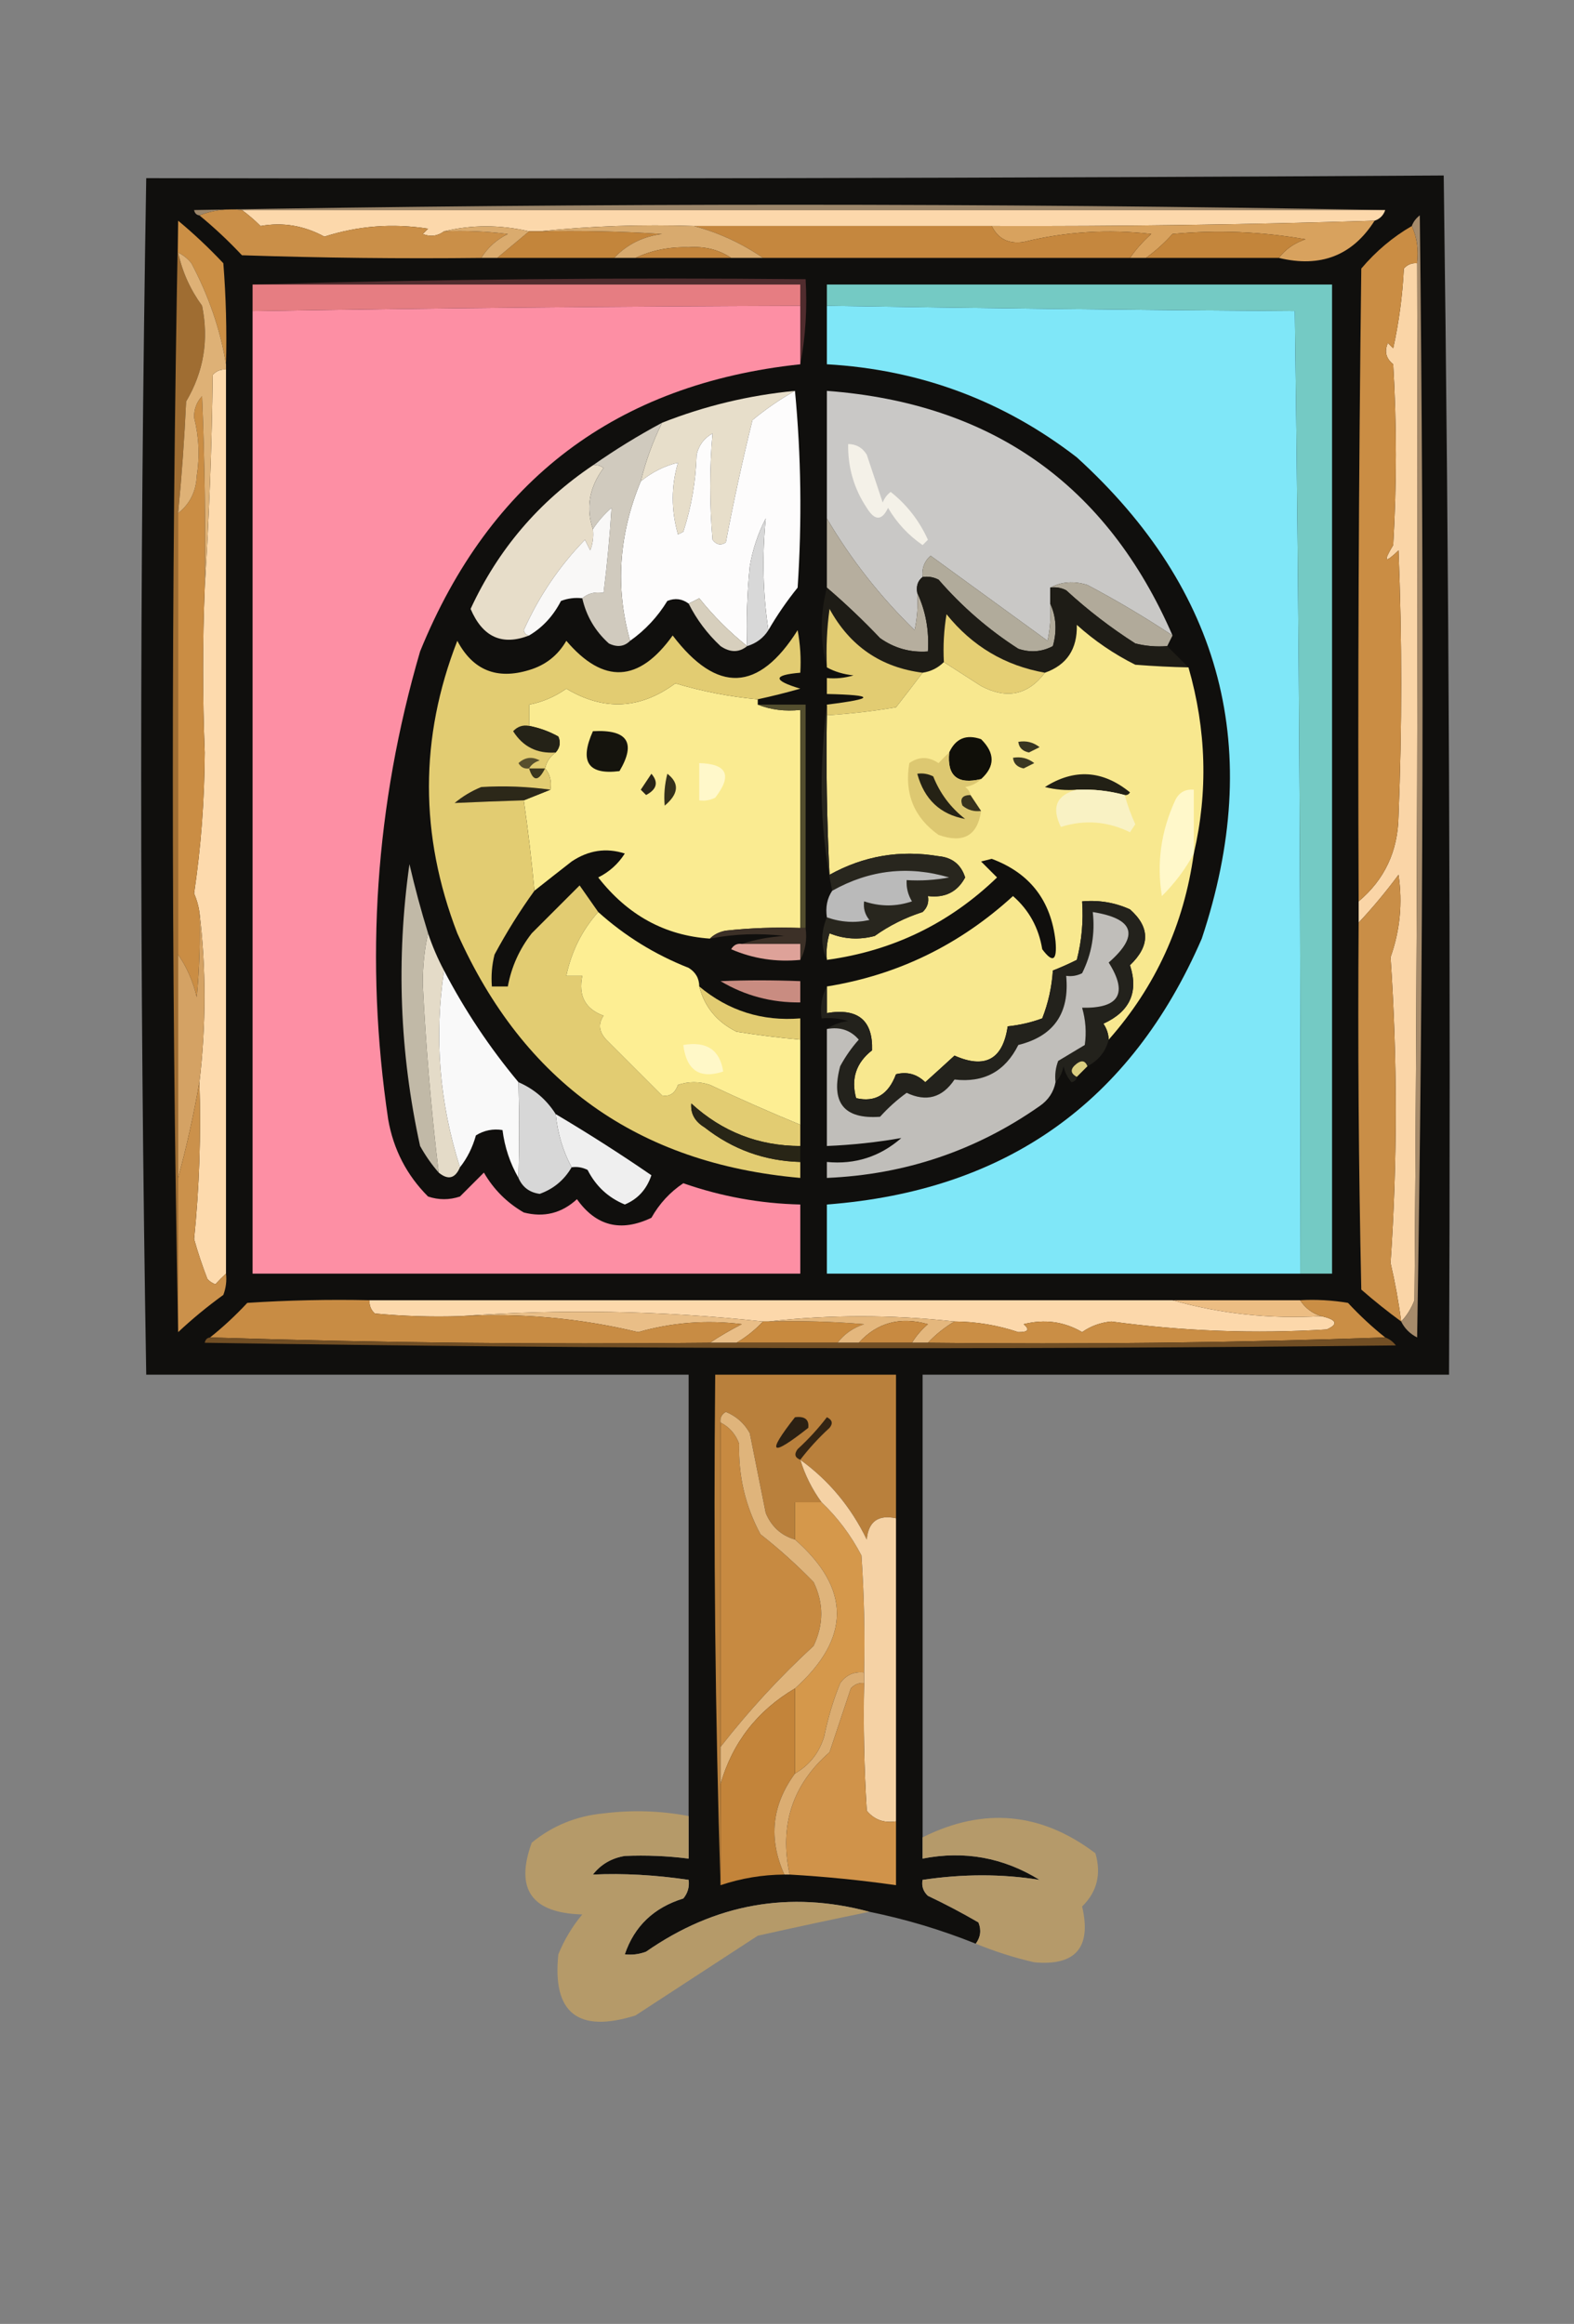 <?xml version="1.0" encoding="UTF-8"?>
<!DOCTYPE svg PUBLIC "-//W3C//DTD SVG 1.1//EN" "http://www.w3.org/Graphics/SVG/1.1/DTD/svg11.dtd">
<svg xmlns="http://www.w3.org/2000/svg" version="1.1" width="296px" height="437px" style="shape-rendering:geometricPrecision; text-rendering:geometricPrecision; image-rendering:optimizeQuality; fill-rule:evenodd; clip-rule:evenodd" xmlns:xlink="http://www.w3.org/1999/xlink">
<rect width="100%" height="100%" fill="#808080" stroke="none"/>
<g><path style="opacity:0.999" fill="#100f0d" d="M 173.5,345.5 C 173.5,346.833 173.5,348.167 173.5,349.5C 181.342,347.96 188.675,349.293 195.5,353.5C 188.446,352.363 181.112,352.363 173.5,353.5C 173.281,354.675 173.614,355.675 174.5,356.5C 177.746,358.039 180.912,359.706 184,361.5C 184.579,362.928 184.412,364.262 183.5,365.5C 177.028,362.899 170.362,360.899 163.5,359.5C 148.482,355.467 134.482,357.967 121.5,367C 120.207,367.49 118.873,367.657 117.5,367.5C 119.289,362.214 122.956,358.714 128.5,357C 129.337,355.989 129.67,354.822 129.5,353.5C 123.266,352.574 117.266,352.241 111.5,352.5C 113.003,350.578 115.003,349.412 117.5,349C 121.493,348.83 125.493,348.996 129.5,349.5C 129.5,346.833 129.5,344.167 129.5,341.5C 129.5,313.833 129.5,286.167 129.5,258.5C 95.5,258.5 61.5,258.5 27.5,258.5C 26.235,183.567 26.235,108.567 27.5,33.5C 108.888,33.658 190.221,33.491 271.5,33C 272.498,108.096 272.832,183.262 272.5,258.5C 239.5,258.5 206.5,258.5 173.5,258.5C 173.5,287.5 173.5,316.5 173.5,345.5 Z"/></g>
<g><path style="opacity:1" fill="#9c866a" d="M 260.5,39.5 C 188.833,39.5 117.167,39.5 45.5,39.5C 42.615,39.194 39.948,39.527 37.5,40.5C 36.957,40.44 36.624,40.107 36.5,39.5C 111.332,38.168 185.999,38.168 260.5,39.5 Z"/></g>
<g><path style="opacity:1" fill="#fcd8ab" d="M 45.5,39.5 C 117.167,39.5 188.833,39.5 260.5,39.5C 260.167,40.5 259.5,41.167 258.5,41.5C 234.507,42.243 210.507,42.577 186.5,42.5C 167.833,42.5 149.167,42.5 130.5,42.5C 120.652,42.173 110.986,42.506 101.5,43.5C 100.833,43.5 100.167,43.5 99.5,43.5C 94.036,42.243 88.703,42.243 83.5,43.5C 82.262,44.412 80.928,44.579 79.5,44C 79.833,43.667 80.167,43.333 80.5,43C 73.829,41.965 67.329,42.465 61,44.5C 57.161,42.416 53.161,41.749 49,42.5C 47.855,41.364 46.688,40.364 45.5,39.5 Z"/></g>
<g><path style="opacity:1" fill="#d8a25e" d="M 258.5,41.5 C 254.344,48.056 248.344,50.39 240.5,48.5C 241.749,46.864 243.416,45.697 245.5,45C 237.214,43.546 228.881,43.213 220.5,44C 218.937,45.736 217.27,47.236 215.5,48.5C 214.5,48.5 213.5,48.5 212.5,48.5C 213.625,46.871 214.959,45.371 216.5,44C 208.369,43.063 200.369,43.563 192.5,45.5C 189.692,45.922 187.692,44.922 186.5,42.5C 210.507,42.577 234.507,42.243 258.5,41.5 Z"/></g>
<g><path style="opacity:1" fill="#ca8f48" d="M 37.5,40.5 C 39.948,39.527 42.615,39.194 45.5,39.5C 46.688,40.364 47.855,41.364 49,42.5C 53.161,41.749 57.161,42.416 61,44.5C 67.329,42.465 73.829,41.965 80.5,43C 80.167,43.333 79.833,43.667 79.5,44C 80.928,44.579 82.262,44.412 83.5,43.5C 87.514,43.334 91.514,43.501 95.5,44C 93.382,45.049 91.716,46.549 90.5,48.5C 75.496,48.667 60.496,48.5 45.5,48C 42.964,45.295 40.297,42.795 37.5,40.5 Z"/></g>
<g><path style="opacity:1" fill="#c3853b" d="M 99.5,43.5 C 100.167,43.5 100.833,43.5 101.5,43.5C 109.174,43.334 116.841,43.5 124.5,44C 120.89,44.472 117.89,45.972 115.5,48.5C 108.167,48.5 100.833,48.5 93.5,48.5C 95.5,46.833 97.5,45.167 99.5,43.5 Z"/></g>
<g><path style="opacity:1" fill="#c5873e" d="M 130.5,42.5 C 149.167,42.5 167.833,42.5 186.5,42.5C 187.692,44.922 189.692,45.922 192.5,45.5C 200.369,43.563 208.369,43.063 216.5,44C 214.959,45.371 213.625,46.871 212.5,48.5C 189.5,48.5 166.5,48.5 143.5,48.5C 139.484,45.751 135.15,43.751 130.5,42.5 Z"/></g>
<g><path style="opacity:1" fill="#c3853b" d="M 240.5,48.5 C 232.167,48.5 223.833,48.5 215.5,48.5C 217.27,47.236 218.937,45.736 220.5,44C 228.881,43.213 237.214,43.546 245.5,45C 243.416,45.697 241.749,46.864 240.5,48.5 Z"/></g>
<g><path style="opacity:1" fill="#daab6e" d="M 83.5,43.5 C 88.703,42.243 94.036,42.243 99.5,43.5C 97.5,45.167 95.5,46.833 93.5,48.5C 92.5,48.5 91.5,48.5 90.5,48.5C 91.716,46.549 93.382,45.049 95.5,44C 91.514,43.501 87.514,43.334 83.5,43.5 Z"/></g>
<g><path style="opacity:1" fill="#d8aa6e" d="M 101.5,43.5 C 110.986,42.506 120.652,42.173 130.5,42.5C 135.15,43.751 139.484,45.751 143.5,48.5C 141.5,48.5 139.5,48.5 137.5,48.5C 135.193,46.953 132.527,46.286 129.5,46.5C 125.883,46.398 122.55,47.065 119.5,48.5C 118.167,48.5 116.833,48.5 115.5,48.5C 117.89,45.972 120.89,44.472 124.5,44C 116.841,43.5 109.174,43.334 101.5,43.5 Z"/></g>
<g><path style="opacity:1" fill="#c4863d" d="M 137.5,48.5 C 131.5,48.5 125.5,48.5 119.5,48.5C 122.55,47.065 125.883,46.398 129.5,46.5C 132.527,46.286 135.193,46.953 137.5,48.5 Z"/></g>
<g><path style="opacity:1" fill="#cb8f45" d="M 33.5,41.5 C 36.464,43.962 39.297,46.629 42,49.5C 42.499,55.825 42.666,62.158 42.5,68.5C 41.447,62.043 39.281,55.71 36,49.5C 35.292,48.62 34.458,47.953 33.5,47.5C 33.5,45.5 33.5,43.5 33.5,41.5 Z"/></g>
<g><path style="opacity:1" fill="#fad5a7" d="M 266.5,49.5 C 266.667,114.501 266.5,179.501 266,244.5C 265.392,246.066 264.558,247.4 263.5,248.5C 263.019,244.798 262.352,241.131 261.5,237.5C 262.803,218.361 262.803,199.194 261.5,180C 263.286,174.977 263.786,169.81 263,164.5C 260.636,167.69 258.136,170.69 255.5,173.5C 255.5,172.167 255.5,170.833 255.5,169.5C 260.378,165.404 262.878,160.071 263,153.5C 263.667,136.833 263.667,120.167 263,103.5C 260.412,106.001 260.078,105.668 262,102.5C 262.667,91.167 262.667,79.833 262,68.5C 260.635,67.407 260.301,66.074 261,64.5C 261.333,64.833 261.667,65.167 262,65.5C 263.085,60.563 263.752,55.563 264,50.5C 264.671,49.748 265.504,49.414 266.5,49.5 Z"/></g>
<g><path style="opacity:1" fill="#9f6d32" d="M 33.5,41.5 C 33.5,43.5 33.5,45.5 33.5,47.5C 34.28,51.127 35.78,54.46 38,57.5C 39.301,63.922 38.301,69.922 35,75.5C 34.675,82.525 34.175,89.525 33.5,96.5C 33.5,124.167 33.5,151.833 33.5,179.5C 33.5,193.5 33.5,207.5 33.5,221.5C 33.5,231.167 33.5,240.833 33.5,250.5C 32.167,180.833 32.167,111.167 33.5,41.5 Z"/></g>
<g><path style="opacity:1" fill="#ca8d44" d="M 265.5,42.5 C 266.468,44.607 266.802,46.941 266.5,49.5C 265.504,49.414 264.671,49.748 264,50.5C 263.752,55.563 263.085,60.563 262,65.5C 261.667,65.167 261.333,64.833 261,64.5C 260.301,66.074 260.635,67.407 262,68.5C 262.667,79.833 262.667,91.167 262,102.5C 260.078,105.668 260.412,106.001 263,103.5C 263.667,120.167 263.667,136.833 263,153.5C 262.878,160.071 260.378,165.404 255.5,169.5C 255.333,129.832 255.5,90.165 256,50.5C 258.747,47.246 261.914,44.58 265.5,42.5 Z"/></g>
<g><path style="opacity:1" fill="#512c2e" d="M 47.5,53.5 C 81.996,52.502 116.663,52.168 151.5,52.5C 151.821,58.026 151.488,63.359 150.5,68.5C 150.5,64.833 150.5,61.167 150.5,57.5C 150.5,56.167 150.5,54.833 150.5,53.5C 116.167,53.5 81.833,53.5 47.5,53.5 Z"/></g>
<g><path style="opacity:1" fill="#e67d82" d="M 47.5,53.5 C 81.833,53.5 116.167,53.5 150.5,53.5C 150.5,54.833 150.5,56.167 150.5,57.5C 116.164,57.608 81.831,57.941 47.5,58.5C 47.5,56.833 47.5,55.167 47.5,53.5 Z"/></g>
<g><path style="opacity:1" fill="#74cac4" d="M 244.5,239.5 C 244.668,179.163 244.334,118.829 243.5,58.5C 214.165,58.303 184.831,57.969 155.5,57.5C 155.5,56.167 155.5,54.833 155.5,53.5C 187.167,53.5 218.833,53.5 250.5,53.5C 250.5,115.5 250.5,177.5 250.5,239.5C 248.5,239.5 246.5,239.5 244.5,239.5 Z"/></g>
<g><path style="opacity:1" fill="#fd8fa4" d="M 150.5,57.5 C 150.5,61.167 150.5,64.833 150.5,68.5C 115.974,72.176 92.141,90.176 79,122.5C 70.573,151.381 68.573,180.714 73,210.5C 73.991,216.157 76.491,220.99 80.5,225C 82.5,225.667 84.5,225.667 86.5,225C 88,223.5 89.5,222 91,220.5C 92.833,223.667 95.333,226.167 98.5,228C 102.295,228.979 105.628,228.146 108.5,225.5C 112.09,230.568 116.757,231.735 122.5,229C 124.005,226.33 126.005,224.164 128.5,222.5C 135.631,224.993 142.965,226.326 150.5,226.5C 150.5,230.833 150.5,235.167 150.5,239.5C 116.167,239.5 81.833,239.5 47.5,239.5C 47.5,179.167 47.5,118.833 47.5,58.5C 81.831,57.941 116.164,57.608 150.5,57.5 Z"/></g>
<g><path style="opacity:1" fill="#7fe7f8" d="M 155.5,57.5 C 184.831,57.969 214.165,58.303 243.5,58.5C 244.334,118.829 244.668,179.163 244.5,239.5C 214.833,239.5 185.167,239.5 155.5,239.5C 155.5,235.167 155.5,230.833 155.5,226.5C 189.161,223.938 212.661,207.272 226,176.5C 237.77,141.159 229.937,110.992 202.5,86C 188.69,75.339 173.023,69.506 155.5,68.5C 155.5,64.833 155.5,61.167 155.5,57.5 Z"/></g>
<g><path style="opacity:1" fill="#fddaad" d="M 42.5,69.5 C 42.5,126.167 42.5,182.833 42.5,239.5C 41.849,240.091 41.182,240.757 40.5,241.5C 39.914,241.291 39.414,240.957 39,240.5C 38.04,238.02 37.207,235.52 36.5,233C 37.486,223.25 37.819,213.416 37.5,203.5C 38.774,192.693 38.774,182.026 37.5,171.5C 37.322,170.305 36.989,169.138 36.5,168C 37.791,159.291 38.458,150.458 38.5,141.5C 38.083,131.065 38.083,120.732 38.5,110.5C 39.331,97.34 39.831,84.006 40,70.5C 40.671,69.748 41.504,69.414 42.5,69.5 Z"/></g>
<g><path style="opacity:1" fill="#e7deca" d="M 149.5,73.5 C 146.696,75.074 144.029,76.907 141.5,79C 139.614,86.657 137.948,94.324 136.5,102C 135.551,102.617 134.718,102.451 134,101.5C 133.416,94.756 133.416,88.089 134,81.5C 132.415,82.376 131.415,83.709 131,85.5C 130.854,90.496 130.02,95.329 128.5,100C 128.167,100.167 127.833,100.333 127.5,100.5C 126.2,95.95 126.2,91.45 127.5,87C 125.008,87.579 122.675,88.746 120.5,90.5C 121.431,86.709 122.764,83.043 124.5,79.5C 132.526,76.327 140.859,74.327 149.5,73.5 Z"/></g>
<g><path style="opacity:1" fill="#fdfcfc" d="M 149.5,73.5 C 150.66,85.66 150.827,97.993 150,110.5C 147.946,113.047 146.113,115.714 144.5,118.5C 143.472,111.638 143.306,104.638 144,97.5C 142.547,100.298 141.547,103.298 141,106.5C 140.501,111.489 140.334,116.489 140.5,121.5C 137.188,118.854 134.188,115.854 131.5,112.5C 130.817,112.863 130.15,113.196 129.5,113.5C 128.262,112.588 126.928,112.421 125.5,113C 123.667,115.998 121.334,118.498 118.5,120.5C 115.675,110.55 116.342,100.55 120.5,90.5C 122.675,88.746 125.008,87.579 127.5,87C 126.2,91.45 126.2,95.95 127.5,100.5C 127.833,100.333 128.167,100.167 128.5,100C 130.02,95.329 130.854,90.496 131,85.5C 131.415,83.709 132.415,82.376 134,81.5C 133.416,88.089 133.416,94.756 134,101.5C 134.718,102.451 135.551,102.617 136.5,102C 137.948,94.324 139.614,86.657 141.5,79C 144.029,76.907 146.696,75.074 149.5,73.5 Z"/></g>
<g><path style="opacity:1" fill="#c9c8c6" d="M 220.5,119.5 C 215.359,116.093 210.026,112.926 204.5,110C 201.961,109.204 199.628,109.371 197.5,110.5C 197.5,111.5 197.5,112.5 197.5,113.5C 197.663,115.857 197.497,118.19 197,120.5C 189.667,115.167 182.333,109.833 175,104.5C 173.812,105.563 173.312,106.897 173.5,108.5C 172.596,109.209 172.263,110.209 172.5,111.5C 172.663,113.857 172.497,116.19 172,118.5C 165.527,112.196 160.027,105.196 155.5,97.5C 155.5,89.5 155.5,81.5 155.5,73.5C 186.521,75.826 208.187,91.159 220.5,119.5 Z"/></g>
<g><path style="opacity:1" fill="#e7ddc9" d="M 111.5,87.5 C 112.239,87.369 112.906,87.536 113.5,88C 110.807,91.66 110.14,95.494 111.5,99.5C 111.657,100.873 111.49,102.207 111,103.5C 110.667,102.833 110.333,102.167 110,101.5C 105.177,106.475 101.343,112.142 98.5,118.5C 98.624,119.107 98.957,119.44 99.5,119.5C 94.424,121.47 90.757,119.803 88.5,114.5C 93.653,103.348 101.32,94.347 111.5,87.5 Z"/></g>
<g><path style="opacity:1" fill="#f4f1e8" d="M 159.5,83.5 C 161.017,83.511 162.184,84.177 163,85.5C 164,88.5 165,91.5 166,94.5C 166.308,93.692 166.808,93.025 167.5,92.5C 170.547,94.918 172.88,97.918 174.5,101.5C 174.167,101.833 173.833,102.167 173.5,102.5C 170.81,100.644 168.644,98.311 167,95.5C 165.846,97.957 164.512,97.957 163,95.5C 160.598,91.897 159.431,87.897 159.5,83.5 Z"/></g>
<g><path style="opacity:1" fill="#d0cabe" d="M 124.5,79.5 C 122.764,83.043 121.431,86.709 120.5,90.5C 116.342,100.55 115.675,110.55 118.5,120.5C 117.399,121.598 116.066,121.765 114.5,121C 111.928,118.687 110.261,115.854 109.5,112.5C 110.568,111.566 111.901,111.232 113.5,111.5C 114.173,106.132 114.673,100.799 115,95.5C 113.624,96.705 112.458,98.038 111.5,99.5C 110.14,95.494 110.807,91.66 113.5,88C 112.906,87.536 112.239,87.369 111.5,87.5C 115.63,84.597 119.963,81.93 124.5,79.5 Z"/></g>
<g><path style="opacity:1" fill="#ca8d44" d="M 38.5,110.5 C 38.083,120.732 38.083,131.065 38.5,141.5C 38.458,150.458 37.791,159.291 36.5,168C 36.989,169.138 37.322,170.305 37.5,171.5C 37.666,176.844 37.499,182.177 37,187.5C 36.295,184.524 35.129,181.858 33.5,179.5C 33.5,151.833 33.5,124.167 33.5,96.5C 35.694,94.779 36.861,92.445 37,89.5C 37.581,85.811 37.415,82.144 36.5,78.5C 36.477,76.933 36.977,75.6 38,74.5C 38.5,86.495 38.666,98.495 38.5,110.5 Z"/></g>
<g><path style="opacity:1" fill="#deb176" d="M 33.5,47.5 C 34.458,47.953 35.292,48.62 36,49.5C 39.281,55.71 41.447,62.043 42.5,68.5C 42.5,68.833 42.5,69.167 42.5,69.5C 41.504,69.414 40.671,69.748 40,70.5C 39.831,84.006 39.331,97.34 38.5,110.5C 38.666,98.495 38.5,86.495 38,74.5C 36.977,75.6 36.477,76.933 36.5,78.5C 37.415,82.144 37.581,85.811 37,89.5C 36.861,92.445 35.694,94.779 33.5,96.5C 34.175,89.525 34.675,82.525 35,75.5C 38.301,69.922 39.301,63.922 38,57.5C 35.78,54.46 34.28,51.127 33.5,47.5 Z"/></g>
<g><path style="opacity:1" fill="#f9f8f7" d="M 109.5,112.5 C 108.127,112.343 106.793,112.51 105.5,113C 104.038,115.832 102.038,117.999 99.5,119.5C 98.957,119.44 98.624,119.107 98.5,118.5C 101.343,112.142 105.177,106.475 110,101.5C 110.333,102.167 110.667,102.833 111,103.5C 111.49,102.207 111.657,100.873 111.5,99.5C 112.458,98.038 113.624,96.705 115,95.5C 114.673,100.799 114.173,106.132 113.5,111.5C 111.901,111.232 110.568,111.566 109.5,112.5 Z"/></g>
<g><path style="opacity:1" fill="#b6ae9e" d="M 155.5,97.5 C 160.027,105.196 165.527,112.196 172,118.5C 172.497,116.19 172.663,113.857 172.5,111.5C 174.082,114.876 174.749,118.542 174.5,122.5C 171.206,122.741 168.206,121.908 165.5,120C 162.297,116.629 158.964,113.462 155.5,110.5C 155.5,106.167 155.5,101.833 155.5,97.5 Z"/></g>
<g><path style="opacity:1" fill="#d8d8d8" d="M 144.5,118.5 C 143.564,119.974 142.23,120.974 140.5,121.5C 140.334,116.489 140.501,111.489 141,106.5C 141.547,103.298 142.547,100.298 144,97.5C 143.306,104.638 143.472,111.638 144.5,118.5 Z"/></g>
<g><path style="opacity:1" fill="#b1ab9b" d="M 197.5,113.5 C 198.634,115.966 198.801,118.633 198,121.5C 195.936,122.591 193.769,122.758 191.5,122C 185.909,118.414 180.909,114.08 176.5,109C 175.552,108.517 174.552,108.351 173.5,108.5C 173.312,106.897 173.812,105.563 175,104.5C 182.333,109.833 189.667,115.167 197,120.5C 197.497,118.19 197.663,115.857 197.5,113.5 Z"/></g>
<g><path style="opacity:1" fill="#b1aa9a" d="M 197.5,110.5 C 199.628,109.371 201.961,109.204 204.5,110C 210.026,112.926 215.359,116.093 220.5,119.5C 220.167,120.167 219.833,120.833 219.5,121.5C 217.473,121.662 215.473,121.495 213.5,121C 208.882,118.05 204.548,114.716 200.5,111C 199.552,110.517 198.552,110.351 197.5,110.5 Z"/></g>
<g><path style="opacity:1" fill="#a68b6b" d="M 263.5,248.5 C 264.558,247.4 265.392,246.066 266,244.5C 266.5,179.501 266.667,114.501 266.5,49.5C 266.802,46.941 266.468,44.607 265.5,42.5C 265.783,41.711 266.283,41.044 267,40.5C 267.833,110.836 267.667,181.169 266.5,251.5C 265.145,250.812 264.145,249.812 263.5,248.5 Z"/></g>
<g><path style="opacity:1" fill="#1e1c16" d="M 173.5,108.5 C 174.552,108.351 175.552,108.517 176.5,109C 180.909,114.08 185.909,118.414 191.5,122C 193.769,122.758 195.936,122.591 198,121.5C 198.801,118.633 198.634,115.966 197.5,113.5C 197.5,112.5 197.5,111.5 197.5,110.5C 198.552,110.351 199.552,110.517 200.5,111C 204.548,114.716 208.882,118.05 213.5,121C 215.473,121.495 217.473,121.662 219.5,121.5C 220.833,122.833 222.167,124.167 223.5,125.5C 220.365,125.44 217.031,125.273 213.5,125C 209.487,122.994 205.82,120.494 202.5,117.5C 202.615,122.058 200.615,125.058 196.5,126.5C 188.991,125.17 182.824,121.504 178,115.5C 177.502,118.482 177.335,121.482 177.5,124.5C 176.395,125.6 175.062,126.267 173.5,126.5C 165.659,125.502 159.826,121.502 156,114.5C 155.501,118.152 155.335,121.818 155.5,125.5C 154.2,120.6 154.2,115.6 155.5,110.5C 158.964,113.462 162.297,116.629 165.5,120C 168.206,121.908 171.206,122.741 174.5,122.5C 174.749,118.542 174.082,114.876 172.5,111.5C 172.263,110.209 172.596,109.209 173.5,108.5 Z"/></g>
<g><path style="opacity:1" fill="#d7cfbd" d="M 140.5,121.5 C 138.983,122.735 137.316,122.735 135.5,121.5C 133.004,119.161 131.004,116.495 129.5,113.5C 130.15,113.196 130.817,112.863 131.5,112.5C 134.188,115.854 137.188,118.854 140.5,121.5 Z"/></g>
<g><path style="opacity:1" fill="#e2cc72" d="M 173.5,126.5 C 171.87,128.661 170.203,130.828 168.5,133C 164.187,133.735 159.853,134.235 155.5,134.5C 155.5,133.833 155.5,133.167 155.5,132.5C 164.635,131.37 164.635,130.703 155.5,130.5C 155.5,129.5 155.5,128.5 155.5,127.5C 157.199,127.66 158.866,127.494 160.5,127C 158.618,126.802 156.952,126.302 155.5,125.5C 155.335,121.818 155.501,118.152 156,114.5C 159.826,121.502 165.659,125.502 173.5,126.5 Z"/></g>
<g><path style="opacity:1" fill="#e5cf74" d="M 196.5,126.5 C 193.32,130.704 189.32,131.537 184.5,129C 182.138,127.489 179.805,125.989 177.5,124.5C 177.335,121.482 177.502,118.482 178,115.5C 182.824,121.504 188.991,125.17 196.5,126.5 Z"/></g>
<g><path style="opacity:1" fill="#f8e88f" d="M 223.5,125.5 C 226.871,137.227 227.204,148.894 224.5,160.5C 222.653,173.855 217.319,185.522 208.5,195.5C 208.461,194.417 208.127,193.417 207.5,192.5C 212.484,190.222 214.151,186.555 212.5,181.5C 216.301,177.876 216.301,174.376 212.5,171C 209.649,169.711 206.649,169.211 203.5,169.5C 203.759,173.24 203.426,176.906 202.5,180.5C 201.009,181.244 199.509,181.91 198,182.5C 197.794,185.623 197.127,188.623 196,191.5C 193.931,192.264 191.764,192.764 189.5,193C 188.598,199.217 185.264,201.05 179.5,198.5C 177.663,200.187 175.83,201.854 174,203.5C 172.418,201.971 170.585,201.471 168.5,202C 167.073,205.835 164.573,207.335 161,206.5C 159.999,202.846 160.999,199.846 164,197.5C 164.17,191.851 161.337,189.518 155.5,190.5C 155.5,188.833 155.5,187.167 155.5,185.5C 168.77,183.366 180.437,177.7 190.5,168.5C 193.504,171.121 195.337,174.454 196,178.5C 197.982,181.16 198.815,180.66 198.5,177C 197.659,169.332 193.659,164.166 186.5,161.5C 185.833,161.667 185.167,161.833 184.5,162C 185.5,163 186.5,164 187.5,165C 178.533,173.65 167.867,178.817 155.5,180.5C 155.34,178.801 155.506,177.134 156,175.5C 158.737,176.61 161.571,176.777 164.5,176C 167.22,174.058 170.22,172.558 173.5,171.5C 174.386,170.675 174.719,169.675 174.5,168.5C 177.712,168.894 180.046,167.728 181.5,165C 180.739,162.575 179.072,161.242 176.5,161C 169.233,159.78 162.4,160.947 156,164.5C 155.5,154.506 155.334,144.506 155.5,134.5C 159.853,134.235 164.187,133.735 168.5,133C 170.203,130.828 171.87,128.661 173.5,126.5C 175.062,126.267 176.395,125.6 177.5,124.5C 179.805,125.989 182.138,127.489 184.5,129C 189.32,131.537 193.32,130.704 196.5,126.5C 200.615,125.058 202.615,122.058 202.5,117.5C 205.82,120.494 209.487,122.994 213.5,125C 217.031,125.273 220.365,125.44 223.5,125.5 Z"/></g>
<g><path style="opacity:1" fill="#faeb91" d="M 142.5,131.5 C 142.5,131.833 142.5,132.167 142.5,132.5C 144.948,133.473 147.615,133.806 150.5,133.5C 150.5,147.167 150.5,160.833 150.5,174.5C 145.821,174.334 141.155,174.501 136.5,175C 135.263,175.232 134.263,175.732 133.5,176.5C 125.038,175.926 118.038,172.093 112.5,165C 114.585,163.959 116.252,162.459 117.5,160.5C 114,159.376 110.667,159.876 107.5,162C 105.136,163.842 102.803,165.675 100.5,167.5C 99.979,161.81 99.312,156.144 98.5,150.5C 100.167,149.833 101.833,149.167 103.5,148.5C 103.768,146.901 103.434,145.568 102.5,144.5C 102.782,143.222 103.449,142.222 104.5,141.5C 105.303,140.577 105.47,139.577 105,138.5C 103.275,137.536 101.441,136.869 99.5,136.5C 99.5,135.167 99.5,133.833 99.5,132.5C 102.005,132.02 104.338,131.02 106.5,129.5C 113.55,133.723 120.383,133.39 127,128.5C 132.138,130.028 137.305,131.028 142.5,131.5 Z"/></g>
<g><path style="opacity:1" fill="#534e2e" d="M 142.5,132.5 C 145.5,132.5 148.5,132.5 151.5,132.5C 151.5,146.5 151.5,160.5 151.5,174.5C 151.167,174.5 150.833,174.5 150.5,174.5C 150.5,160.833 150.5,147.167 150.5,133.5C 147.615,133.806 144.948,133.473 142.5,132.5 Z"/></g>
<g><path style="opacity:1" fill="#242217" d="M 99.5,136.5 C 101.441,136.869 103.275,137.536 105,138.5C 105.47,139.577 105.303,140.577 104.5,141.5C 101.01,141.755 98.343,140.422 96.5,137.5C 97.325,136.614 98.325,136.281 99.5,136.5 Z"/></g>
<g><path style="opacity:1" fill="#15140d" d="M 111.5,137.5 C 118.004,137.138 119.671,139.638 116.5,145C 110.593,145.746 108.927,143.246 111.5,137.5 Z"/></g>
<g><path style="opacity:1" fill="#100f09" d="M 184.5,146.5 C 180.062,147.575 178.062,145.908 178.5,141.5C 179.706,138.861 181.706,138.028 184.5,139C 187.14,141.621 187.14,144.121 184.5,146.5 Z"/></g>
<g><path style="opacity:1" fill="#383521" d="M 191.5,139.5 C 192.978,139.238 194.311,139.571 195.5,140.5C 194.833,140.833 194.167,141.167 193.5,141.5C 192.287,141.253 191.62,140.586 191.5,139.5 Z"/></g>
<g><path style="opacity:1" fill="#3b3822" d="M 190.5,142.5 C 191.978,142.238 193.311,142.571 194.5,143.5C 193.833,143.833 193.167,144.167 192.5,144.5C 191.287,144.253 190.62,143.586 190.5,142.5 Z"/></g>
<g><path style="opacity:1" fill="#fff8ca" d="M 131.5,143.5 C 136.747,143.64 137.747,145.806 134.5,150C 133.552,150.483 132.552,150.649 131.5,150.5C 131.5,148.167 131.5,145.833 131.5,143.5 Z"/></g>
<g><path style="opacity:1" fill="#ddc871" d="M 178.5,141.5 C 178.062,145.908 180.062,147.575 184.5,146.5C 183.737,147.268 182.737,147.768 181.5,148C 182.056,148.383 182.389,148.883 182.5,149.5C 180.972,149.517 180.472,150.184 181,151.5C 182.011,152.337 183.178,152.67 184.5,152.5C 183.826,157.151 181.159,158.651 176.5,157C 171.88,153.731 170.047,149.231 171,143.5C 172.796,142.233 174.629,142.233 176.5,143.5C 177.182,142.757 177.849,142.091 178.5,141.5 Z"/></g>
<g><path style="opacity:1" fill="#252215" d="M 172.5,145.5 C 173.552,145.351 174.552,145.517 175.5,146C 176.77,149.203 178.77,151.87 181.5,154C 176.809,153.148 173.809,150.314 172.5,145.5 Z"/></g>
<g><path style="opacity:1" fill="#292517" d="M 122.5,145.5 C 123.867,147.093 123.534,148.426 121.5,149.5C 121.167,149.167 120.833,148.833 120.5,148.5C 121.193,147.482 121.859,146.482 122.5,145.5 Z"/></g>
<g><path style="opacity:1" fill="#222015" d="M 211.5,149.5 C 208.57,148.701 205.57,148.368 202.5,148.5C 200.473,148.662 198.473,148.495 196.5,148C 202.023,144.484 207.357,144.817 212.5,149C 212.272,149.399 211.938,149.565 211.5,149.5 Z"/></g>
<g><path style="opacity:1" fill="#2c2819" d="M 103.5,148.5 C 101.833,149.167 100.167,149.833 98.5,150.5C 94.124,150.637 89.791,150.804 85.5,151C 87.001,149.748 88.668,148.748 90.5,148C 94.835,147.737 99.168,147.903 103.5,148.5 Z"/></g>
<g><path style="opacity:1" fill="#35301b" d="M 125.5,145.5 C 127.81,147.278 127.644,149.278 125,151.5C 124.82,149.512 124.986,147.512 125.5,145.5 Z"/></g>
<g><path style="opacity:1" fill="#f9f2c4" d="M 202.5,148.5 C 205.57,148.368 208.57,148.701 211.5,149.5C 212.014,151.366 212.68,153.2 213.5,155C 213.167,155.5 212.833,156 212.5,156.5C 208.279,154.43 203.945,154.096 199.5,155.5C 197.687,151.81 198.687,149.476 202.5,148.5 Z"/></g>
<g><path style="opacity:1" fill="#fff8ca" d="M 224.5,160.5 C 222.941,163.407 220.941,166.074 218.5,168.5C 217.493,162.316 218.326,156.316 221,150.5C 221.71,149.027 222.876,148.36 224.5,148.5C 224.5,152.5 224.5,156.5 224.5,160.5 Z"/></g>
<g><path style="opacity:1" fill="#37321d" d="M 182.5,149.5 C 183.167,150.5 183.833,151.5 184.5,152.5C 183.178,152.67 182.011,152.337 181,151.5C 180.472,150.184 180.972,149.517 182.5,149.5 Z"/></g>
<g><path style="opacity:1" fill="#28261e" d="M 155.5,132.5 C 155.5,133.167 155.5,133.833 155.5,134.5C 155.334,144.506 155.5,154.506 156,164.5C 162.4,160.947 169.233,159.78 176.5,161C 179.072,161.242 180.739,162.575 181.5,165C 180.046,167.728 177.712,168.894 174.5,168.5C 174.719,169.675 174.386,170.675 173.5,171.5C 170.22,172.558 167.22,174.058 164.5,176C 161.571,176.777 158.737,176.61 156,175.5C 155.506,177.134 155.34,178.801 155.5,180.5C 154.343,177.974 154.343,175.307 155.5,172.5C 158.113,173.435 160.779,173.602 163.5,173C 162.663,171.989 162.33,170.822 162.5,169.5C 165.527,170.509 168.527,170.509 171.5,169.5C 170.754,168.264 170.421,166.93 170.5,165.5C 173.187,165.664 175.854,165.497 178.5,165C 170.842,162.733 163.508,163.566 156.5,167.5C 155.253,161.502 154.586,155.336 154.5,149C 154.501,143.323 154.834,137.823 155.5,132.5 Z"/></g>
<g><path style="opacity:1" fill="#bababa" d="M 155.5,172.5 C 155.216,170.585 155.549,168.919 156.5,167.5C 163.508,163.566 170.842,162.733 178.5,165C 175.854,165.497 173.187,165.664 170.5,165.5C 170.421,166.93 170.754,168.264 171.5,169.5C 168.527,170.509 165.527,170.509 162.5,169.5C 162.33,170.822 162.663,171.989 163.5,173C 160.779,173.602 158.113,173.435 155.5,172.5 Z"/></g>
<g><path style="opacity:1" fill="#e2cc72" d="M 142.5,131.5 C 137.305,131.028 132.138,130.028 127,128.5C 120.383,133.39 113.55,133.723 106.5,129.5C 104.338,131.02 102.005,132.02 99.5,132.5C 99.5,133.833 99.5,135.167 99.5,136.5C 98.325,136.281 97.325,136.614 96.5,137.5C 98.343,140.422 101.01,141.755 104.5,141.5C 103.449,142.222 102.782,143.222 102.5,144.5C 103.434,145.568 103.768,146.901 103.5,148.5C 99.168,147.903 94.835,147.737 90.5,148C 88.668,148.748 87.001,149.748 85.5,151C 89.791,150.804 94.124,150.637 98.5,150.5C 99.312,156.144 99.979,161.81 100.5,167.5C 97.772,171.276 95.272,175.276 93,179.5C 92.504,181.473 92.338,183.473 92.5,185.5C 93.5,185.5 94.5,185.5 95.5,185.5C 96.176,181.813 97.676,178.48 100,175.5C 103,172.5 106,169.5 109,166.5C 110.176,168.196 111.343,169.862 112.5,171.5C 109.46,174.914 107.46,178.914 106.5,183.5C 107.5,183.5 108.5,183.5 109.5,183.5C 108.726,187.242 110.059,189.742 113.5,191C 112.465,192.507 112.632,194.007 114,195.5C 117.5,199 121,202.5 124.5,206C 125.932,206.27 126.932,205.604 127.5,204C 129.5,203.333 131.5,203.333 133.5,204C 139.137,206.653 144.803,209.153 150.5,211.5C 150.5,212.833 150.5,214.167 150.5,215.5C 142.636,215.485 135.803,212.818 130,207.5C 129.837,209.387 130.671,210.887 132.5,212C 137.799,216.151 143.799,218.318 150.5,218.5C 150.5,219.5 150.5,220.5 150.5,221.5C 119.983,218.817 98.483,203.483 86,175.5C 78.889,157.055 78.889,138.722 86,120.5C 88.919,126.025 93.419,127.858 99.5,126C 102.576,125.089 104.909,123.256 106.5,120.5C 113.49,128.697 120.157,128.364 126.5,119.5C 134.851,130.467 142.684,130.134 150,118.5C 150.497,121.146 150.664,123.813 150.5,126.5C 145.306,126.942 145.306,127.942 150.5,129.5C 147.813,130.26 145.147,130.927 142.5,131.5 Z"/></g>
<g><path style="opacity:1" fill="#3b361e" d="M 99.5,144.5 C 100.5,144.5 101.5,144.5 102.5,144.5C 101.26,146.985 100.26,146.985 99.5,144.5 Z"/></g>
<g><path style="opacity:1" fill="#574f2d" d="M 99.5,144.5 C 98.624,144.631 97.957,144.298 97.5,143.5C 98.723,142.386 100.056,142.219 101.5,143C 100.584,143.278 99.918,143.778 99.5,144.5 Z"/></g>
<g><path style="opacity:1" fill="#fdee93" d="M 112.5,171.5 C 117.501,176.004 123.168,179.504 129.5,182C 130.823,182.816 131.489,183.983 131.5,185.5C 132.485,189.33 134.819,192.163 138.5,194C 142.491,194.642 146.491,195.142 150.5,195.5C 150.5,200.833 150.5,206.167 150.5,211.5C 144.803,209.153 139.137,206.653 133.5,204C 131.5,203.333 129.5,203.333 127.5,204C 126.932,205.604 125.932,206.27 124.5,206C 121,202.5 117.5,199 114,195.5C 112.632,194.007 112.465,192.507 113.5,191C 110.059,189.742 108.726,187.242 109.5,183.5C 108.5,183.5 107.5,183.5 106.5,183.5C 107.46,178.914 109.46,174.914 112.5,171.5 Z"/></g>
<g><path style="opacity:1" fill="#3c3027" d="M 150.5,174.5 C 150.833,174.5 151.167,174.5 151.5,174.5C 151.795,176.735 151.461,178.735 150.5,180.5C 150.5,179.5 150.5,178.5 150.5,177.5C 146.833,177.5 143.167,177.5 139.5,177.5C 141.969,176.683 144.635,176.183 147.5,176C 142.806,175.436 138.14,175.603 133.5,176.5C 134.263,175.732 135.263,175.232 136.5,175C 141.155,174.501 145.821,174.334 150.5,174.5 Z"/></g>
<g><path style="opacity:1" fill="#c1b9a7" d="M 80.5,175.5 C 79.835,178.482 79.502,181.648 79.5,185C 80.087,196.879 81.087,208.712 82.5,220.5C 81.196,219.013 80.03,217.346 79,215.5C 75.15,197.978 74.484,180.312 77,162.5C 78.015,166.895 79.182,171.229 80.5,175.5 Z"/></g>
<g><path style="opacity:1" fill="#e4dbc8" d="M 80.5,175.5 C 81.305,177.915 82.305,180.249 83.5,182.5C 81.632,195.046 82.632,207.379 86.5,219.5C 85.597,221.62 84.263,221.954 82.5,220.5C 81.087,208.712 80.087,196.879 79.5,185C 79.502,181.648 79.835,178.482 80.5,175.5 Z"/></g>
<g><path style="opacity:1" fill="#dea299" d="M 139.5,177.5 C 143.167,177.5 146.833,177.5 150.5,177.5C 150.5,178.5 150.5,179.5 150.5,180.5C 145.949,180.947 141.616,180.281 137.5,178.5C 137.957,177.702 138.624,177.369 139.5,177.5 Z"/></g>
<g><path style="opacity:1" fill="#f9f9f9" d="M 83.5,182.5 C 87.422,190.016 92.089,197.016 97.5,203.5C 97.663,209.724 97.663,215.724 97.5,221.5C 95.905,218.715 94.905,215.715 94.5,212.5C 92.712,212.215 91.045,212.548 89.5,213.5C 88.864,215.78 87.864,217.78 86.5,219.5C 82.632,207.379 81.632,195.046 83.5,182.5 Z"/></g>
<g><path style="opacity:1" fill="#23221c" d="M 208.5,195.5 C 207.92,197.749 206.587,199.415 204.5,200.5C 204.103,199.475 203.437,199.308 202.5,200C 201.226,200.977 201.226,201.811 202.5,202.5C 202.44,203.043 202.107,203.376 201.5,203.5C 200.749,202.624 200.249,201.624 200,200.5C 199.768,201.737 199.268,202.737 198.5,203.5C 198.343,202.127 198.51,200.793 199,199.5C 200.667,198.5 202.333,197.5 204,196.5C 204.334,194.153 204.167,191.819 203.5,189.5C 210.493,189.638 212.159,186.804 208.5,181C 214.308,175.919 213.308,172.752 205.5,171.5C 205.957,175.584 205.29,179.417 203.5,183C 202.552,183.483 201.552,183.649 200.5,183.5C 201.172,190.518 198.172,194.851 191.5,196.5C 189.025,201.474 185.025,203.641 179.5,203C 177.213,206.424 174.213,207.257 170.5,205.5C 168.684,206.815 167.017,208.315 165.5,210C 158.676,210.494 156.176,207.328 158,200.5C 158.972,198.695 160.139,197.028 161.5,195.5C 159.977,193.717 157.977,193.051 155.5,193.5C 156.609,192.71 157.942,192.21 159.5,192C 157.866,191.506 156.199,191.34 154.5,191.5C 154.205,189.265 154.539,187.265 155.5,185.5C 155.5,187.167 155.5,188.833 155.5,190.5C 161.337,189.518 164.17,191.851 164,197.5C 160.999,199.846 159.999,202.846 161,206.5C 164.573,207.335 167.073,205.835 168.5,202C 170.585,201.471 172.418,201.971 174,203.5C 175.83,201.854 177.663,200.187 179.5,198.5C 185.264,201.05 188.598,199.217 189.5,193C 191.764,192.764 193.931,192.264 196,191.5C 197.127,188.623 197.794,185.623 198,182.5C 199.509,181.91 201.009,181.244 202.5,180.5C 203.426,176.906 203.759,173.24 203.5,169.5C 206.649,169.211 209.649,169.711 212.5,171C 216.301,174.376 216.301,177.876 212.5,181.5C 214.151,186.555 212.484,190.222 207.5,192.5C 208.127,193.417 208.461,194.417 208.5,195.5 Z"/></g>
<g><path style="opacity:1" fill="#c98c81" d="M 135.5,184.5 C 140.276,184.296 145.276,184.296 150.5,184.5C 150.5,185.833 150.5,187.167 150.5,188.5C 145.096,188.566 140.096,187.233 135.5,184.5 Z"/></g>
<g><path style="opacity:1" fill="#e2cc72" d="M 131.5,185.5 C 137.001,190.081 143.334,192.081 150.5,191.5C 150.5,192.833 150.5,194.167 150.5,195.5C 146.491,195.142 142.491,194.642 138.5,194C 134.819,192.163 132.485,189.33 131.5,185.5 Z"/></g>
<g><path style="opacity:1" fill="#fff8c8" d="M 128.5,196.5 C 132.883,195.755 135.383,197.422 136,201.5C 131.591,202.947 129.091,201.281 128.5,196.5 Z"/></g>
<g><path style="opacity:1" fill="#dbce80" d="M 204.5,200.5 C 203.833,201.167 203.167,201.833 202.5,202.5C 201.226,201.811 201.226,200.977 202.5,200C 203.437,199.308 204.103,199.475 204.5,200.5 Z"/></g>
<g><path style="opacity:1" fill="#c0beba" d="M 198.5,203.5 C 198.141,205.371 197.141,206.871 195.5,208C 183.525,216.381 170.192,220.881 155.5,221.5C 155.5,220.5 155.5,219.5 155.5,218.5C 160.814,219.01 165.48,217.51 169.5,214C 164.931,214.8 160.264,215.3 155.5,215.5C 155.5,208.167 155.5,200.833 155.5,193.5C 157.977,193.051 159.977,193.717 161.5,195.5C 160.139,197.028 158.972,198.695 158,200.5C 156.176,207.328 158.676,210.494 165.5,210C 167.017,208.315 168.684,206.815 170.5,205.5C 174.213,207.257 177.213,206.424 179.5,203C 185.025,203.641 189.025,201.474 191.5,196.5C 198.172,194.851 201.172,190.518 200.5,183.5C 201.552,183.649 202.552,183.483 203.5,183C 205.29,179.417 205.957,175.584 205.5,171.5C 213.308,172.752 214.308,175.919 208.5,181C 212.159,186.804 210.493,189.638 203.5,189.5C 204.167,191.819 204.334,194.153 204,196.5C 202.333,197.5 200.667,198.5 199,199.5C 198.51,200.793 198.343,202.127 198.5,203.5 Z"/></g>
<g><path style="opacity:1" fill="#efefef" d="M 104.5,209.5 C 110.635,213.137 116.635,216.97 122.5,221C 121.614,223.647 119.948,225.48 117.5,226.5C 114.391,225.226 112.058,223.06 110.5,220C 109.552,219.517 108.552,219.351 107.5,219.5C 105.87,216.47 104.87,213.137 104.5,209.5 Z"/></g>
<g><path style="opacity:1" fill="#282516" d="M 150.5,215.5 C 150.5,216.5 150.5,217.5 150.5,218.5C 143.799,218.318 137.799,216.151 132.5,212C 130.671,210.887 129.837,209.387 130,207.5C 135.803,212.818 142.636,215.485 150.5,215.5 Z"/></g>
<g><path style="opacity:1" fill="#d4a264" d="M 37.5,171.5 C 38.774,182.026 38.774,192.693 37.5,203.5C 36.444,209.558 35.111,215.558 33.5,221.5C 33.5,207.5 33.5,193.5 33.5,179.5C 35.129,181.858 36.295,184.524 37,187.5C 37.499,182.177 37.666,176.844 37.5,171.5 Z"/></g>
<g><path style="opacity:1" fill="#cb914b" d="M 37.5,203.5 C 37.819,213.416 37.486,223.25 36.5,233C 37.207,235.52 38.04,238.02 39,240.5C 39.414,240.957 39.914,241.291 40.5,241.5C 41.182,240.757 41.849,240.091 42.5,239.5C 42.657,240.873 42.49,242.207 42,243.5C 39.002,245.668 36.169,248.001 33.5,250.5C 33.5,240.833 33.5,231.167 33.5,221.5C 35.111,215.558 36.444,209.558 37.5,203.5 Z"/></g>
<g><path style="opacity:1" fill="#d7d7d7" d="M 97.5,203.5 C 100.447,204.781 102.781,206.781 104.5,209.5C 104.87,213.137 105.87,216.47 107.5,219.5C 106.102,221.899 104.102,223.566 101.5,224.5C 99.583,224.246 98.249,223.246 97.5,221.5C 97.663,215.724 97.663,209.724 97.5,203.5 Z"/></g>
<g><path style="opacity:1" fill="#c98e47" d="M 263.5,248.5 C 260.939,246.629 258.439,244.629 256,242.5C 255.5,219.502 255.333,196.502 255.5,173.5C 258.136,170.69 260.636,167.69 263,164.5C 263.786,169.81 263.286,174.977 261.5,180C 262.803,199.194 262.803,218.361 261.5,237.5C 262.352,241.131 263.019,244.798 263.5,248.5 Z"/></g>
<g><path style="opacity:1" fill="#fcd8ab" d="M 69.5,244.5 C 119.833,244.5 170.167,244.5 220.5,244.5C 229.486,247.057 238.819,248.057 248.5,247.5C 251.408,248.159 251.742,248.993 249.5,250C 235.951,250.832 222.451,250.332 209,248.5C 206.95,248.691 205.117,249.358 203.5,250.5C 200.111,248.51 196.444,248.01 192.5,249C 193.706,250.018 193.373,250.518 191.5,250.5C 187.6,249.191 183.6,248.524 179.5,248.5C 167.705,247.199 156.039,247.199 144.5,248.5C 144.167,248.5 143.833,248.5 143.5,248.5C 124.397,246.446 105.397,246.113 86.5,247.5C 81.156,247.666 75.823,247.499 70.5,247C 69.748,246.329 69.414,245.496 69.5,244.5 Z"/></g>
<g><path style="opacity:1" fill="#e9be87" d="M 86.5,247.5 C 105.397,246.113 124.397,246.446 143.5,248.5C 142.016,250.074 140.349,251.407 138.5,252.5C 136.833,252.5 135.167,252.5 133.5,252.5C 135.382,251.249 137.382,250.082 139.5,249C 132.89,248.175 126.39,248.675 120,250.5C 109.006,247.855 97.839,246.855 86.5,247.5 Z"/></g>
<g><path style="opacity:1" fill="#ecbd83" d="M 220.5,244.5 C 228.5,244.5 236.5,244.5 244.5,244.5C 245.448,245.978 246.781,246.978 248.5,247.5C 238.819,248.057 229.486,247.057 220.5,244.5 Z"/></g>
<g><path style="opacity:1" fill="#c88c44" d="M 69.5,244.5 C 69.414,245.496 69.748,246.329 70.5,247C 75.823,247.499 81.156,247.666 86.5,247.5C 97.839,246.855 109.006,247.855 120,250.5C 126.39,248.675 132.89,248.175 139.5,249C 137.382,250.082 135.382,251.249 133.5,252.5C 101.996,252.832 70.662,252.498 39.5,251.5C 41.964,249.539 44.297,247.372 46.5,245C 54.159,244.5 61.826,244.334 69.5,244.5 Z"/></g>
<g><path style="opacity:1" fill="#c88a3f" d="M 143.5,248.5 C 143.833,248.5 144.167,248.5 144.5,248.5C 150.509,248.334 156.509,248.501 162.5,249C 160.416,249.697 158.749,250.864 157.5,252.5C 151.167,252.5 144.833,252.5 138.5,252.5C 140.349,251.407 142.016,250.074 143.5,248.5 Z"/></g>
<g><path style="opacity:1" fill="#e4b77d" d="M 144.5,248.5 C 156.039,247.199 167.705,247.199 179.5,248.5C 177.651,249.593 175.984,250.926 174.5,252.5C 173.5,252.5 172.5,252.5 171.5,252.5C 172.29,251.206 173.29,250.039 174.5,249C 169.284,247.539 164.95,248.705 161.5,252.5C 160.167,252.5 158.833,252.5 157.5,252.5C 158.749,250.864 160.416,249.697 162.5,249C 156.509,248.501 150.509,248.334 144.5,248.5 Z"/></g>
<g><path style="opacity:1" fill="#c88a41" d="M 171.5,252.5 C 168.167,252.5 164.833,252.5 161.5,252.5C 164.95,248.705 169.284,247.539 174.5,249C 173.29,250.039 172.29,251.206 171.5,252.5 Z"/></g>
<g><path style="opacity:1" fill="#ca8e45" d="M 244.5,244.5 C 247.518,244.335 250.518,244.502 253.5,245C 255.703,247.372 258.037,249.539 260.5,251.5C 232.005,252.498 203.338,252.831 174.5,252.5C 175.984,250.926 177.651,249.593 179.5,248.5C 183.6,248.524 187.6,249.191 191.5,250.5C 193.373,250.518 193.706,250.018 192.5,249C 196.444,248.01 200.111,248.51 203.5,250.5C 205.117,249.358 206.95,248.691 209,248.5C 222.451,250.332 235.951,250.832 249.5,250C 251.742,248.993 251.408,248.159 248.5,247.5C 246.781,246.978 245.448,245.978 244.5,244.5 Z"/></g>
<g><path style="opacity:1" fill="#714e24" d="M 39.5,251.5 C 70.662,252.498 101.996,252.832 133.5,252.5C 135.167,252.5 136.833,252.5 138.5,252.5C 144.833,252.5 151.167,252.5 157.5,252.5C 158.833,252.5 160.167,252.5 161.5,252.5C 164.833,252.5 168.167,252.5 171.5,252.5C 172.5,252.5 173.5,252.5 174.5,252.5C 203.338,252.831 232.005,252.498 260.5,251.5C 261.289,251.783 261.956,252.283 262.5,253C 187.831,253.833 113.164,253.667 38.5,252.5C 38.624,251.893 38.957,251.56 39.5,251.5 Z"/></g>
<g><path style="opacity:1" fill="#b9803c" d="M 168.5,285.5 C 165.14,284.79 163.307,286.124 163,289.5C 160.015,283.363 155.849,278.363 150.5,274.5C 151.382,277.385 152.716,280.052 154.5,282.5C 152.833,282.5 151.167,282.5 149.5,282.5C 149.5,284.833 149.5,287.167 149.5,289.5C 146.909,288.746 145.076,287.079 144,284.5C 143,279.5 142,274.5 141,269.5C 139.972,267.639 138.472,266.305 136.5,265.5C 135.702,265.957 135.369,266.624 135.5,267.5C 135.5,287.833 135.5,308.167 135.5,328.5C 135.5,330.833 135.5,333.167 135.5,335.5C 135.5,341.833 135.5,348.167 135.5,354.5C 134.502,322.671 134.168,290.671 134.5,258.5C 145.833,258.5 157.167,258.5 168.5,258.5C 168.5,267.5 168.5,276.5 168.5,285.5 Z"/></g>
<g><path style="opacity:1" fill="#c78a41" d="M 135.5,267.5 C 137.173,268.343 138.34,269.676 139,271.5C 138.835,277.543 140.168,283.209 143,288.5C 146.522,291.266 149.855,294.266 153,297.5C 154.913,301.471 154.913,305.471 153,309.5C 146.621,315.377 140.787,321.711 135.5,328.5C 135.5,308.167 135.5,287.833 135.5,267.5 Z"/></g>
<g><path style="opacity:1" fill="#2b2013" d="M 149.5,266.5 C 151.355,266.272 152.188,266.939 152,268.5C 144.904,274.091 144.071,273.424 149.5,266.5 Z"/></g>
<g><path style="opacity:1" fill="#332413" d="M 150.5,274.5 C 149.475,274.103 149.308,273.437 150,272.5C 152.046,270.624 153.879,268.624 155.5,266.5C 156.521,267.002 156.688,267.668 156,268.5C 153.96,270.37 152.127,272.37 150.5,274.5 Z"/></g>
<g><path style="opacity:1" fill="#d5984b" d="M 154.5,282.5 C 157.521,285.366 160.021,288.7 162,292.5C 162.5,299.826 162.666,307.159 162.5,314.5C 160.61,314.297 159.11,314.963 158,316.5C 156.692,319.73 155.692,323.064 155,326.5C 154.065,329.595 152.231,331.929 149.5,333.5C 149.5,328.167 149.5,322.833 149.5,317.5C 160.022,308.057 160.022,298.724 149.5,289.5C 149.5,287.167 149.5,284.833 149.5,282.5C 151.167,282.5 152.833,282.5 154.5,282.5 Z"/></g>
<g><path style="opacity:1" fill="#f5d2a5" d="M 150.5,274.5 C 155.849,278.363 160.015,283.363 163,289.5C 163.307,286.124 165.14,284.79 168.5,285.5C 168.5,304.5 168.5,323.5 168.5,342.5C 166.234,342.859 164.401,342.192 163,340.5C 162.5,332.507 162.334,324.507 162.5,316.5C 162.5,315.833 162.5,315.167 162.5,314.5C 162.666,307.159 162.5,299.826 162,292.5C 160.021,288.7 157.521,285.366 154.5,282.5C 152.716,280.052 151.382,277.385 150.5,274.5 Z"/></g>
<g><path style="opacity:1" fill="#dfb47b" d="M 149.5,289.5 C 160.022,298.724 160.022,308.057 149.5,317.5C 142.418,321.685 137.751,327.685 135.5,335.5C 135.5,333.167 135.5,330.833 135.5,328.5C 140.787,321.711 146.621,315.377 153,309.5C 154.913,305.471 154.913,301.471 153,297.5C 149.855,294.266 146.522,291.266 143,288.5C 140.168,283.209 138.835,277.543 139,271.5C 138.34,269.676 137.173,268.343 135.5,267.5C 135.369,266.624 135.702,265.957 136.5,265.5C 138.472,266.305 139.972,267.639 141,269.5C 142,274.5 143,279.5 144,284.5C 145.076,287.079 146.909,288.746 149.5,289.5 Z"/></g>
<g><path style="opacity:1" fill="#d0934a" d="M 162.5,316.5 C 162.334,324.507 162.5,332.507 163,340.5C 164.401,342.192 166.234,342.859 168.5,342.5C 168.5,346.5 168.5,350.5 168.5,354.5C 161.864,353.552 155.197,352.885 148.5,352.5C 146.517,343.244 149.017,335.577 156,329.5C 157.335,325.489 158.669,321.489 160,317.5C 160.671,316.748 161.504,316.414 162.5,316.5 Z"/></g>
<g><path style="opacity:1" fill="#c3843a" d="M 149.5,317.5 C 149.5,322.833 149.5,328.167 149.5,333.5C 145.135,339.425 144.468,345.758 147.5,352.5C 143.382,352.53 139.382,353.197 135.5,354.5C 135.5,348.167 135.5,341.833 135.5,335.5C 137.751,327.685 142.418,321.685 149.5,317.5 Z"/></g>
<g><path style="opacity:1" fill="#dbad72" d="M 162.5,314.5 C 162.5,315.167 162.5,315.833 162.5,316.5C 161.504,316.414 160.671,316.748 160,317.5C 158.669,321.489 157.335,325.489 156,329.5C 149.017,335.577 146.517,343.244 148.5,352.5C 148.167,352.5 147.833,352.5 147.5,352.5C 144.468,345.758 145.135,339.425 149.5,333.5C 152.231,331.929 154.065,329.595 155,326.5C 155.692,323.064 156.692,319.73 158,316.5C 159.11,314.963 160.61,314.297 162.5,314.5 Z"/></g>
<g><path style="opacity:1" fill="#b59a69" d="M 129.5,341.5 C 129.5,344.167 129.5,346.833 129.5,349.5C 125.493,348.996 121.493,348.83 117.5,349C 115.003,349.412 113.003,350.578 111.5,352.5C 117.266,352.241 123.266,352.574 129.5,353.5C 129.67,354.822 129.337,355.989 128.5,357C 122.956,358.714 119.289,362.214 117.5,367.5C 118.873,367.657 120.207,367.49 121.5,367C 134.482,357.967 148.482,355.467 163.5,359.5C 156.493,360.935 149.493,362.435 142.5,364C 134.833,369 127.167,374 119.5,379C 108.682,382.365 103.848,378.531 105,367.5C 106.123,364.751 107.623,362.251 109.5,360C 99.972,359.747 96.805,355.247 100,346.5C 103.914,343.305 108.414,341.471 113.5,341C 118.871,340.324 124.204,340.491 129.5,341.5 Z"/></g>
<g><path style="opacity:1" fill="#b59a6a" d="M 183.5,365.5 C 184.412,364.262 184.579,362.928 184,361.5C 180.912,359.706 177.746,358.039 174.5,356.5C 173.614,355.675 173.281,354.675 173.5,353.5C 181.112,352.363 188.446,352.363 195.5,353.5C 188.675,349.293 181.342,347.96 173.5,349.5C 173.5,348.167 173.5,346.833 173.5,345.5C 184.969,339.774 195.803,340.774 206,348.5C 207.138,352.43 206.305,355.764 203.5,358.5C 205.293,366.203 202.293,369.703 194.5,369C 190.712,368.126 187.046,366.959 183.5,365.5 Z"/></g>
</svg>
